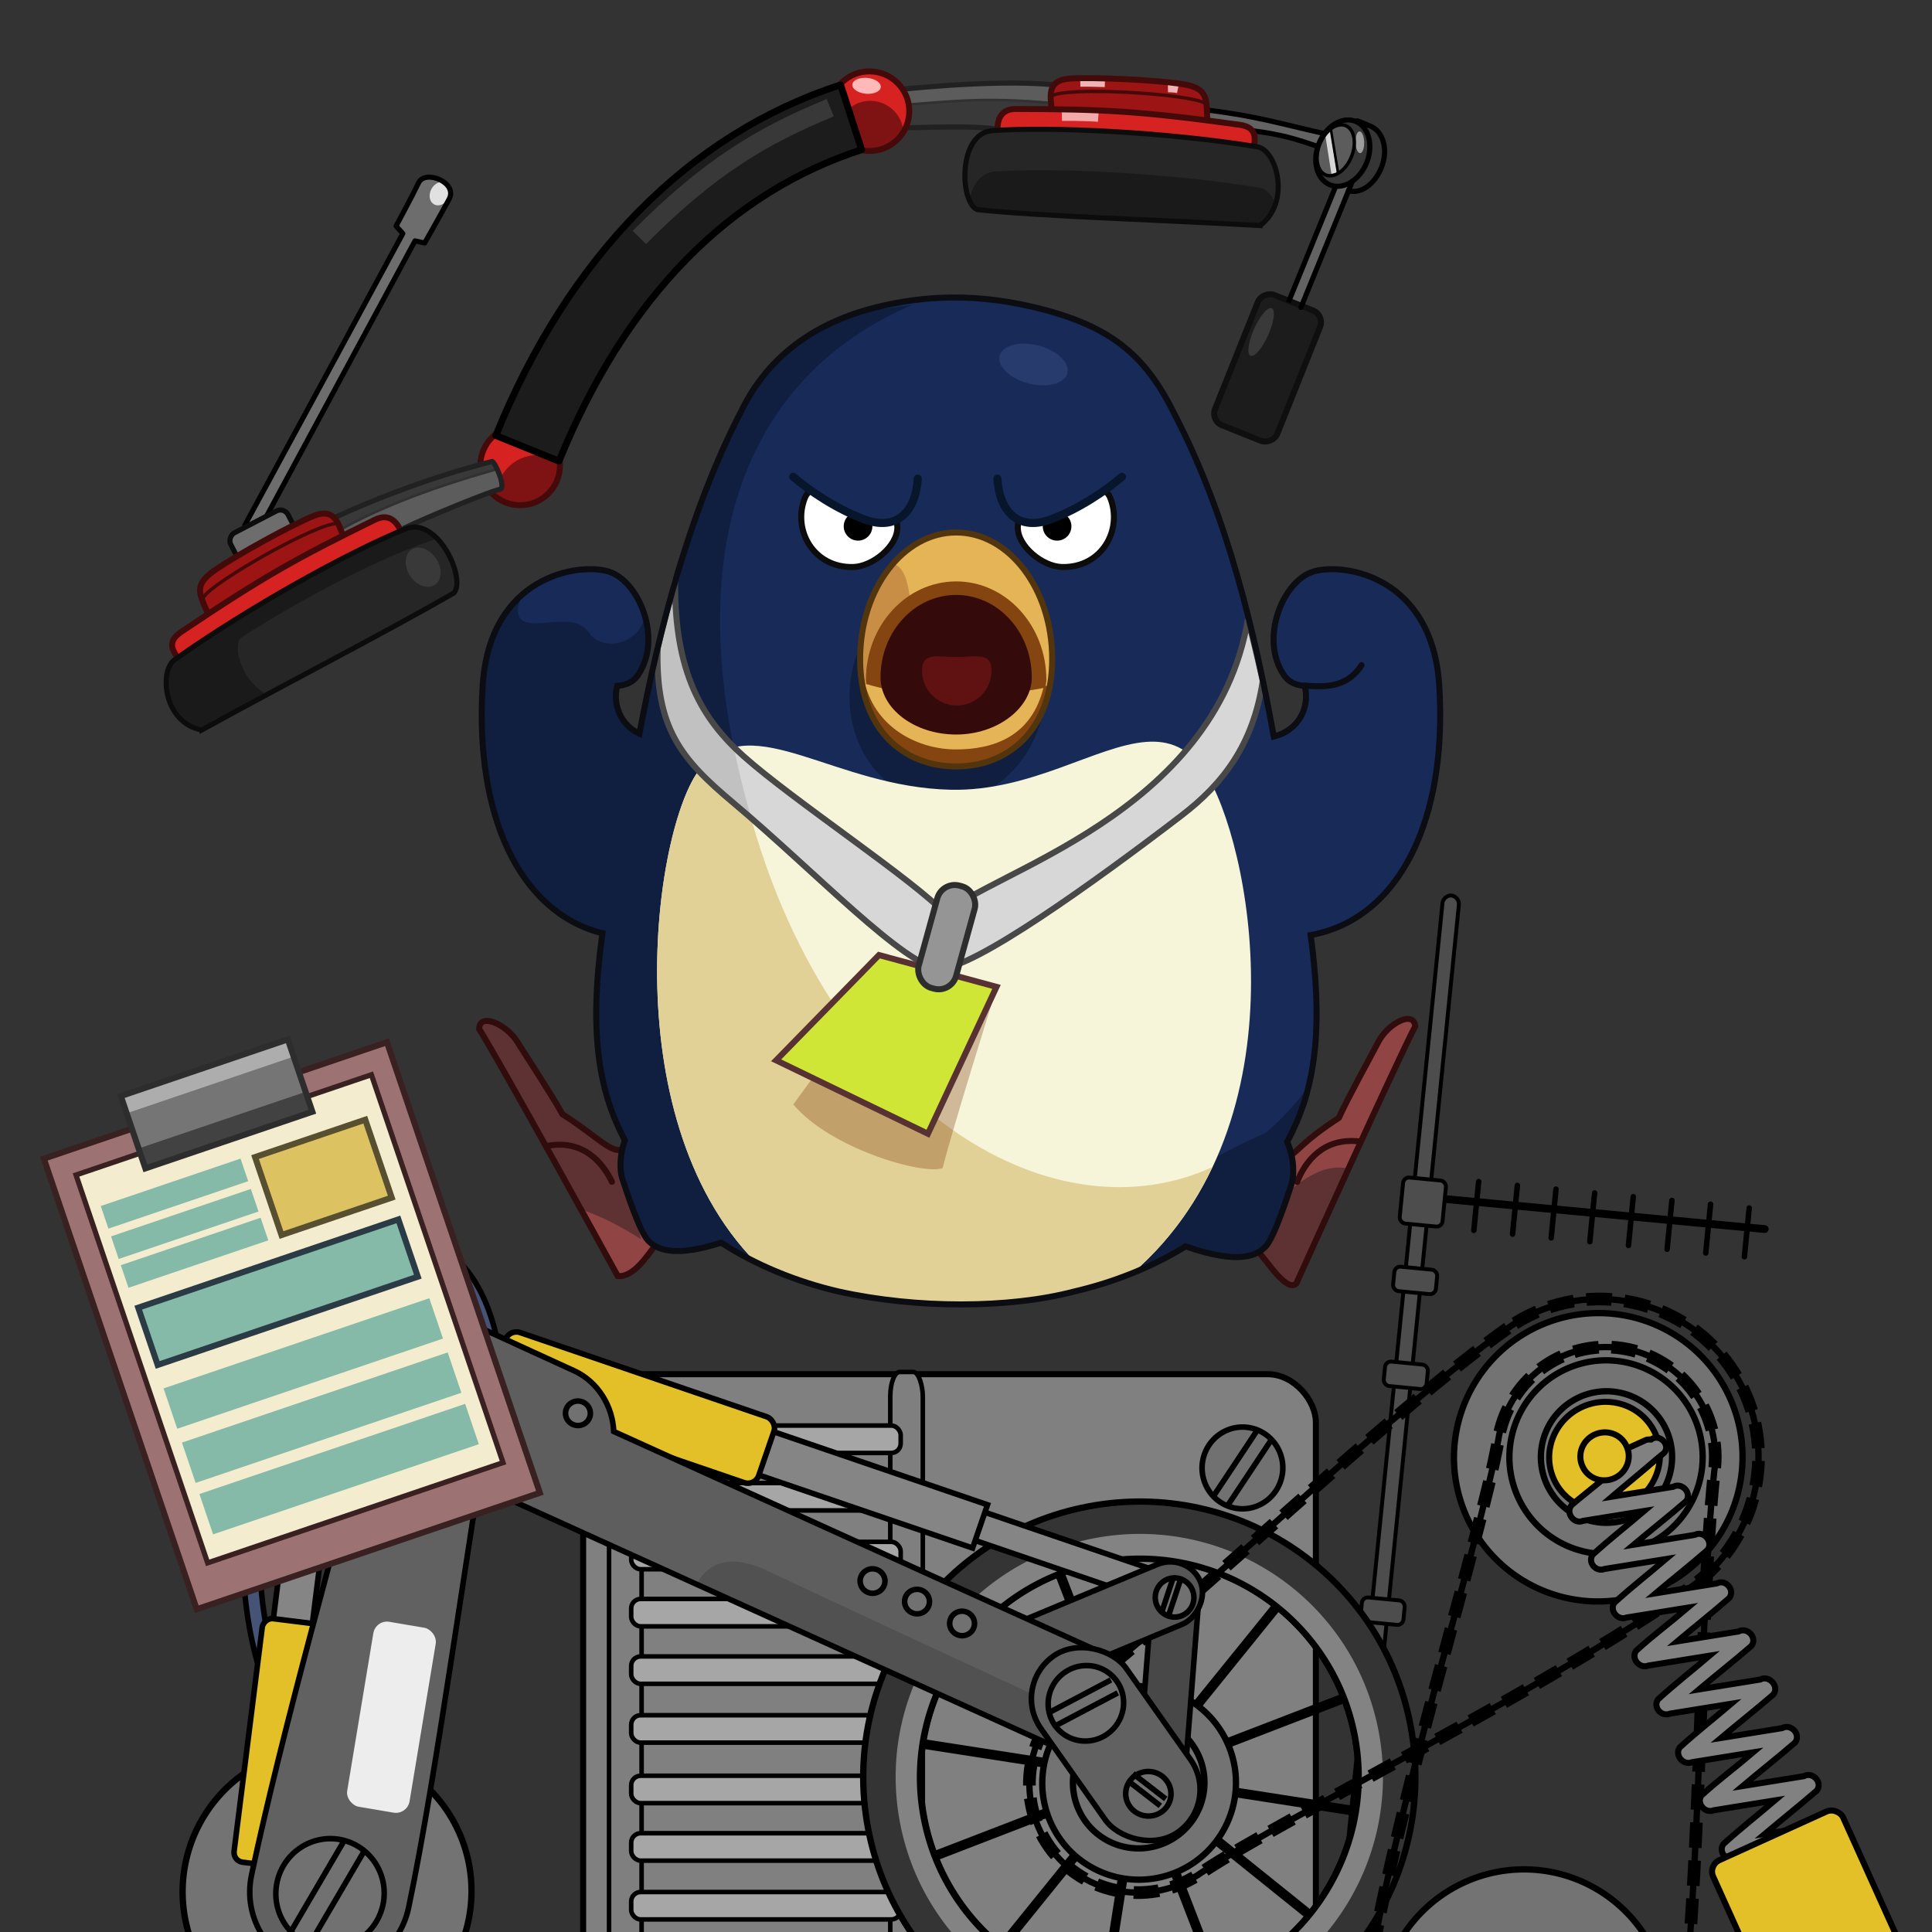 <?xml version="1.0" encoding="UTF-8" standalone="no"?>
<svg xmlns:dc="http://purl.org/dc/elements/1.1/" xmlns:cc="http://creativecommons.org/ns#" xmlns:rdf="http://www.w3.org/1999/02/22-rdf-syntax-ns#" xmlns:svg="http://www.w3.org/2000/svg" xmlns="http://www.w3.org/2000/svg" xmlns:xlink="http://www.w3.org/1999/xlink" height="100%" width="100%" viewBox="0 0 96 96" style="display:inline" version="1.0" id="svg2" >

 <rect x="0" y="0" width="96" height="96" fill="#333333" stroke="none"/>

 <defs id="defs4" />
 <g style="display:inline" id="g4574">
 <path d="M 22.119,89.837 A 7.163,7.184 54.749 1 1 10.384,98.130 7.163,7.184 54.749 1 1 22.119,89.837 Z" id="path3877-4-1" style="fill:#737373;stroke:#000000;stroke-width:0.315;marker:none;" />
 <g id="g3904" style="display:inline" transform="matrix(0.896,0,0,0.890,289.221,39.964)">
 <path id="path4142" d="m -243.324,21.975 18.400,1.741" style="fill:none;stroke:#000000;stroke-width:0.434;stroke-linecap:round;stroke-opacity:1" />
 <path style="font-style:normal;font-variant:normal;font-weight:normal;font-stretch:normal;font-size:medium;line-height:normal;font-family:Sans;-inkscape-font-specification:Sans;text-indent:0;text-align:start;text-decoration:none;text-decoration-line:none;letter-spacing:normal;word-spacing:normal;text-transform:none;direction:ltr;block-progression:tb;writing-mode:lr-tb;baseline-shift:baseline;text-anchor:start;fill:#4d4d4d;fill-rule:nonzero;stroke:#000000;stroke-width:0.217;stroke-linecap:butt;marker:none;" d="m -242.306,5.093 c -0.238,-0.014 -0.468,0.186 -0.489,0.424 l -9.424,94.292 c -0.071,0.261 0.133,0.561 0.401,0.587 0.267,0.026 0.527,-0.228 0.508,-0.498 l 9.424,-94.292 c 0.026,-0.245 -0.175,-0.492 -0.419,-0.514 z" id="path4086" />
 <rect style="fill:#4d4d4d;fill-rule:nonzero;stroke:#000000;stroke-width:0.217;stroke-linecap:butt;marker:none;" id="rect4109" width="2.387" height="1.371" x="-241.842" y="49.491" ry="0.332" transform="matrix(0.995,0.097,-0.097,0.995,0,0)" />
 <rect ry="0.332" y="54.816" x="-241.842" height="1.371" width="2.387" id="rect4111" style="fill:#4d4d4d;fill-rule:nonzero;stroke:#000000;stroke-width:0.217;stroke-linecap:butt;marker:none;" transform="matrix(0.995,0.097,-0.097,0.995,0,0)" />
 <rect ry="0.332" y="68.050" x="-241.842" height="1.371" width="2.387" id="rect4113" style="fill:#4d4d4d;fill-rule:nonzero;stroke:#000000;stroke-width:0.217;stroke-linecap:butt;marker:none;" transform="matrix(0.995,0.097,-0.097,0.995,0,0)" />
 <rect style="fill:#4d4d4d;fill-rule:nonzero;stroke:#000000;stroke-width:0.217;stroke-linecap:butt;marker:none;" id="rect4115" width="2.387" height="1.371" x="-241.842" y="73.376" ry="0.332" transform="matrix(0.995,0.097,-0.097,0.995,0,0)" />
 <rect ry="0.332" y="44.488" x="-241.842" height="2.582" width="2.387" id="rect4140" style="fill:#4d4d4d;fill-rule:nonzero;stroke:#000000;stroke-width:0.217;stroke-linecap:butt;marker:none;" transform="matrix(0.995,0.097,-0.097,0.995,0,0)" />
 <path style="fill:none;stroke:#000000;stroke-width:0.304;stroke-linecap:round;stroke-opacity:1" d="m -240.789,21.065 -0.267,2.725" id="path4144" />
 <path id="path4146" d="m -238.643,21.276 -0.267,2.725" style="fill:none;stroke:#000000;stroke-width:0.304;stroke-linecap:round;stroke-opacity:1" />
 <path style="fill:none;stroke:#000000;stroke-width:0.304;stroke-linecap:round;stroke-opacity:1" d="m -236.501,21.486 -0.267,2.725" id="path4154" />
 <path style="fill:none;stroke:#000000;stroke-width:0.304;stroke-linecap:round;stroke-opacity:1" d="m -234.358,21.697 -0.267,2.725" id="path4158" />
 <path id="path4160" d="m -232.215,21.907 -0.267,2.725" style="fill:none;stroke:#000000;stroke-width:0.304;stroke-linecap:round;stroke-opacity:1" />
 <path style="fill:none;stroke:#000000;stroke-width:0.304;stroke-linecap:round;stroke-opacity:1" d="m -230.072,22.118 -0.267,2.725" id="path4164-3" />
 <path id="path4166-7" d="m -227.929,22.328 -0.267,2.725" style="fill:none;stroke:#000000;stroke-width:0.304;stroke-linecap:round;stroke-opacity:1" />
 <path id="path4168-5" d="m -225.786,22.539 -0.267,2.725" style="fill:none;stroke:#000000;stroke-width:0.304;stroke-linecap:round;stroke-opacity:1" />
 </g>
 <rect ry="2.393" rx="2.393" y="68.283" x="28.976" height="36.913" width="36.409" id="rect3321" style="fill:#808080;stroke:#000000;stroke-width:0.300;stroke-linecap:round;stroke-linejoin:round;marker:none;" />
 <g transform="matrix(1.341,0,0,1.341,45.830,10.563)" id="g4642">
 <rect style="fill:#7f7f7f;fill-rule:nonzero;stroke:#000000;stroke-width:0.169;marker:none;" id="rect4364-0-6" width="1.206" height="21.904" x="-11.608" y="42.960" rx="0.350" ry="0.915" />
 <rect ry="0.915" rx="0.350" y="42.960" x="-1.188" height="21.904" width="1.206" id="rect4372-5-1" style="fill:#7f7f7f;fill-rule:nonzero;stroke:#000000;stroke-width:0.169;marker:none;" />
 <rect style="fill:#a6a6a6;fill-rule:nonzero;stroke:#000000;stroke-width:0.169;stroke-linecap:butt;marker:none;" id="rect4366-9-1" width="9.986" height="1.016" x="-10.788" y="44.945" rx="0.350" ry="0.351" />
 <rect ry="0.351" rx="0.350" y="47.075" x="-10.788" height="1.016" width="9.986" id="rect4368-5-7" style="fill:#a6a6a6;fill-rule:nonzero;stroke:#000000;stroke-width:0.169;stroke-linecap:butt;marker:none;" />
 <rect style="fill:#a6a6a6;fill-rule:nonzero;stroke:#000000;stroke-width:0.169;stroke-linecap:butt;marker:none;" id="rect4370-7-0" width="9.986" height="1.016" x="-10.788" y="49.254" rx="0.350" ry="0.351" />
 <rect ry="0.351" rx="0.350" y="51.370" x="-10.788" height="1.016" width="9.986" id="rect4630" style="fill:#a6a6a6;fill-rule:nonzero;stroke:#000000;stroke-width:0.169;stroke-linecap:butt;marker:none;" />
 <rect style="fill:#a6a6a6;fill-rule:nonzero;stroke:#000000;stroke-width:0.169;stroke-linecap:butt;marker:none;" id="rect4632" width="9.986" height="1.016" x="-10.788" y="53.500" rx="0.350" ry="0.351" />
 <rect ry="0.351" rx="0.350" y="55.679" x="-10.788" height="1.016" width="9.986" id="rect4634" style="fill:#a6a6a6;fill-rule:nonzero;stroke:#000000;stroke-width:0.169;stroke-linecap:butt;marker:none;" />
 <rect style="fill:#a6a6a6;fill-rule:nonzero;stroke:#000000;stroke-width:0.169;stroke-linecap:butt;marker:none;" id="rect4636" width="9.986" height="1.016" x="-10.788" y="57.921" rx="0.350" ry="0.351" />
 <rect ry="0.351" rx="0.350" y="60.051" x="-10.788" height="1.016" width="9.986" id="rect4638" style="fill:#a6a6a6;fill-rule:nonzero;stroke:#000000;stroke-width:0.169;stroke-linecap:butt;marker:none;" />
 <rect style="fill:#a6a6a6;fill-rule:nonzero;stroke:#000000;stroke-width:0.169;stroke-linecap:butt;marker:none;" id="rect4640" width="9.986" height="1.016" x="-10.788" y="62.230" rx="0.350" ry="0.351" />
 </g>
 <g transform="matrix(-1.187,0.223,0.222,1.184,76.170,13.517)" id="g3946-2" style="display:inline">
 <path transform="matrix(0.925,0,0,0.925,-2.076,0.095)" d="m 41.525,62.609 a 9.744,9.744 0 0 1 -9.744,9.744 9.744,9.744 0 0 1 -9.744,-9.744 9.744,9.744 0 0 1 9.744,-9.744 9.744,9.744 0 0 1 9.744,9.744 z" id="path3948-5" style="fill:none;stroke:#000000;stroke-width:0.282;marker:none;" />
 <path style="fill:#000000;stroke-width:0.5;marker:none;" d="m 28.829,48.981 -1.529,8.266 -2.809,-7.921 -0.377,0.132 2.813,7.927 -6.402,-5.459 -0.259,0.305 6.397,5.458 -8.271,-1.530 -0.073,0.396 8.266,1.529 -7.921,2.809 0.132,0.377 7.938,-2.816 -5.470,6.405 0.305,0.259 5.457,-6.392 -1.529,8.266 0.396,0.073 1.530,-8.271 2.808,7.926 0.377,-0.132 -2.807,-7.931 6.396,5.463 0.259,-0.305 -6.397,-5.458 8.271,1.530 0.073,-0.396 -8.271,-1.530 7.926,-2.808 -0.132,-0.377 -7.920,2.804 5.452,-6.392 -0.305,-0.259 -5.458,6.397 1.530,-8.271 -0.396,-0.073 z" id="path3950-3" />
 <path style="fill:#343434;stroke-width:0.5;marker:none;" d="m 27.327,46.656 c -6.278,0 -11.358,5.080 -11.358,11.358 0,6.278 5.080,11.380 11.358,11.380 6.278,0 11.358,-5.102 11.358,-11.380 0,-6.278 -5.080,-11.358 -11.358,-11.358 z m 0,2.356 c 4.979,0 9.024,4.023 9.024,9.002 0,4.979 -4.045,9.024 -9.024,9.024 -4.979,0 -9.024,-4.045 -9.024,-9.024 0,-4.979 4.045,-9.002 9.024,-9.002 z" id="path3952-3" />
 <path id="path3954-2" d="m 27.327,47.989 c -5.541,0 -10.024,4.483 -10.024,10.024 0,5.541 4.483,10.047 10.024,10.047 5.541,0 10.024,-4.506 10.024,-10.047 0,-5.541 -4.483,-10.024 -10.024,-10.024 z m 0,1.022 c 4.979,0 9.024,4.023 9.024,9.002 0,4.979 -4.045,9.024 -9.024,9.024 -4.979,0 -9.024,-4.045 -9.024,-9.024 0,-4.979 4.045,-9.002 9.024,-9.002 z" style="fill:#838383;stroke-width:0.5;marker:none;" />
 <path id="path3956-6" d="m 27.327,46.656 c -6.278,0 -11.358,5.080 -11.358,11.358 0,6.278 5.080,11.380 11.358,11.380 6.278,0 11.358,-5.102 11.358,-11.380 0,-6.278 -5.080,-11.358 -11.358,-11.358 z m 0,2.356 c 4.979,0 9.024,4.023 9.024,9.002 0,4.979 -4.045,9.024 -9.024,9.024 -4.979,0 -9.024,-4.045 -9.024,-9.024 0,-4.979 4.045,-9.002 9.024,-9.002 z" style="fill:none;stroke:#000000;stroke-width:0.261;marker:none;" />
 <path style="fill:#363636;stroke:#000000;stroke-width:0.261;marker:none;" d="m 27.327,55.512 c -1.387,0 -2.510,1.123 -2.510,2.511 0,1.387 1.122,2.515 2.510,2.515 1.387,0 2.510,-1.127 2.510,-2.515 0,-1.387 -1.122,-2.511 -2.510,-2.511 z" id="path3958-0" />
 </g>
 <g transform="matrix(1.190,-0.841,0.839,1.187,-24.507,42.651)" id="g3937-1" style="display:inline">
 <path style="fill:#737373;stroke:#000000;stroke-width:0.216;marker:none;" id="path3875-8" d="m 30.561,58.015 a 3.305,3.305 0 0 1 -3.305,3.305 3.305,3.305 0 0 1 -3.305,-3.305 3.305,3.305 0 0 1 3.305,-3.305 3.305,3.305 0 0 1 3.305,3.305 z" />
 <path d="m 30.561,58.015 a 3.305,3.305 0 0 1 -3.305,3.305 3.305,3.305 0 0 1 -3.305,-3.305 3.305,3.305 0 0 1 3.305,-3.305 3.305,3.305 0 0 1 3.305,3.305 z" id="path3877-4" style="fill:#737373;stroke:#000000;stroke-width:0.145;marker:none;" transform="matrix(1.490,0,0,1.490,5.839,-28.460)" />
 <path d="m 30.561,58.015 a 3.305,3.305 0 0 1 -3.305,3.305 3.305,3.305 0 0 1 -3.305,-3.305 3.305,3.305 0 0 1 3.305,-3.305 3.305,3.305 0 0 1 3.305,3.305 z" id="path3879-4" style="fill:#737373;stroke:#000000;stroke-width:0.319;marker:none;" transform="matrix(0.679,0,0,0.679,8.742,18.608)" />
 <path style="fill:none;stroke:#000000;stroke-width:0.216;marker:none;" d="m 46.468,52.593 c -4.898,0 -14.216,1.459 -19.218,1.687 -2.066,0 -3.75,1.683 -3.75,3.75 0,2.066 1.683,3.718 3.75,3.718 3.506,0.111 13.256,1.687 19.218,1.687 2.996,0 5.437,-2.409 5.437,-5.406 0,-2.996 -2.440,-5.437 -5.437,-5.437 z" id="path3881-3" />
 <path id="path3905-5" d="m 46.468,52.593 c -4.898,0 -14.216,1.459 -19.218,1.687 -2.066,0 -3.75,1.683 -3.75,3.75 0,2.066 1.683,3.718 3.75,3.718 3.506,0.111 13.256,1.687 19.218,1.687 2.996,0 5.437,-2.409 5.437,-5.406 0,-2.996 -2.440,-5.437 -5.437,-5.437 z" style="fill:none;stroke:#000000;stroke-width:0.433;stroke-dasharray:0.866, 0.433;marker:none;" />
 </g>
 <g transform="matrix(-0.923,0.383,0.383,0.923,97.724,-10.254)" id="g4513">
 <path style="font-style:normal;font-variant:normal;font-weight:normal;font-stretch:normal;font-size:medium;line-height:normal;font-family:Sans;-inkscape-font-specification:Sans;text-indent:0;text-align:start;text-decoration:none;text-decoration-line:none;letter-spacing:normal;word-spacing:normal;text-transform:none;direction:ltr;block-progression:tb;writing-mode:lr-tb;baseline-shift:baseline;text-anchor:start;fill:#455376;stroke:#010101;stroke-width:0.277;marker:none;" d="m 101.425,36.219 c -0.946,-0.057 -1.868,0.126 -2.654,0.608 -1.570,0.964 -2.435,3.099 -1.769,6.420 l 0.808,-0.167 c -0.627,-3.126 0.157,-4.782 1.388,-5.537 1.230,-0.755 3.057,-0.614 4.606,0.258 1.545,0.871 3.837,3.095 5.765,6.024 1.928,2.929 3.518,6.553 3.798,10.254 0.289,3.827 0.855,5.993 1.586,7.318 0.731,1.324 1.678,1.777 2.410,2.069 l 0.305,-0.775 c -0.705,-0.281 -1.349,-0.541 -1.982,-1.688 -0.633,-1.147 -1.209,-3.215 -1.494,-6.983 -0.294,-3.893 -1.933,-7.632 -3.920,-10.650 -1.986,-3.017 -4.297,-5.307 -6.055,-6.298 -0.877,-0.494 -1.844,-0.794 -2.791,-0.852 z" id="path4277-3" />
 <rect ry="0" rx="0" y="8.100" x="-98.179" height="12.396" width="1.484" id="rect4230-9" style="fill:#858585;fill-rule:nonzero;stroke:#000000;stroke-width:0.277;stroke-linecap:butt;marker:none;" transform="matrix(-0.663,-0.748,0.750,-0.661,0,0)" />
 <rect style="fill:#858585;fill-rule:nonzero;stroke:#000000;stroke-width:0.277;stroke-linecap:butt;marker:none;" id="rect4232-5" width="2.276" height="12.396" x="-98.575" y="18.313" rx="0" ry="0" transform="matrix(-0.663,-0.748,0.750,-0.661,0,0)" />
 <rect ry="0.573" rx="0.563" y="29.545" x="-99.169" height="14.109" width="3.464" id="rect4234-8" style="fill:#e3c028;fill-rule:nonzero;stroke:#000000;stroke-width:0.277;stroke-linecap:butt;marker:none;" transform="matrix(-0.663,-0.748,0.750,-0.661,0,0)" />
 <rect ry="0.997" rx="1.165" y="91.099" x="-33.396" height="12.788" width="2.331" id="rect4222-9" style="fill:#484848;fill-rule:nonzero;stroke:#000000;stroke-width:0.277;stroke-linecap:butt;marker:none;" transform="matrix(-0.890,0.454,0.454,0.890,0,0)" />
 <rect style="fill:#575757;fill-rule:nonzero;stroke:#000000;stroke-width:0.277;stroke-linecap:butt;marker:none;" id="rect4131-6-9" width="3.228" height="10.975" x="-69.051" y="-80.717" rx="1.614" ry="1.652" transform="matrix(0.006,-0.999,-0.999,-0.002,0,0)" />
 <rect ry="0" rx="0" y="86.640" x="70.634" height="10.732" width="1.275" id="rect4143-3" style="fill:#858585;fill-rule:nonzero;stroke:#000000;stroke-width:0.277;stroke-linecap:butt;marker:none;" transform="matrix(0.869,-0.494,0.495,0.868,0,0)" />
 <rect style="fill:#858585;fill-rule:nonzero;stroke:#000000;stroke-width:0.277;stroke-linecap:butt;marker:none;" id="rect4145-4" width="1.955" height="10.732" x="70.307" y="94.357" rx="0" ry="0" transform="matrix(0.869,-0.494,0.495,0.868,0,0)" />
 <rect ry="0.496" rx="0.483" y="100.513" x="69.784" height="12.215" width="2.975" id="rect4147-2" style="fill:#e3c028;fill-rule:nonzero;stroke:#000000;stroke-width:0.277;stroke-linecap:butt;marker:none;" transform="matrix(0.869,-0.494,0.495,0.868,0,0)" />
 <path id="path4123-7" d="m 99.354,42.141 c -1.313,0.896 -1.643,2.692 -0.736,4.014 3.302,5.164 9.401,15.665 13.235,21.253 1.255,1.830 3.749,2.308 5.568,1.066 1.819,-1.241 2.276,-3.732 1.020,-5.563 -4.009,-5.844 -10.503,-14.073 -15.069,-20.001 -0.907,-1.322 -2.704,-1.666 -4.018,-0.769 z" style="fill:#616161;fill-rule:nonzero;stroke:#000000;stroke-width:0.277;stroke-linecap:butt;marker:none;" />
 <path id="path4285-4" d="m 105.207,36.437 c -1.174,-0.291 -2.475,0.065 -3.330,0.986 l -7.863,8.469 c -0.887,0.956 -1.099,2.364 -0.664,3.545 L 74.983,69.083 c -1.001,1.071 -0.963,2.722 0.095,3.707 1.058,0.984 2.728,0.915 3.729,-0.155 L 107.569,41.871 c 1.001,-1.071 0.985,-2.285 -0.095,-3.707 -0.211,-0.325 -0.557,-0.647 -0.801,-0.917 -0.429,-0.402 -0.930,-0.677 -1.464,-0.809 z" style="fill:#5e5e5e;fill-rule:nonzero;stroke-width:0.5;marker:none;" />
 <path style="fill:#515151;stroke:none" d="m 91.037,57.519 c -0.594,0.038 -1.296,0.367 -2.105,1.262 -1.927,2.136 -9.010,9.840 -13.240,14.438 1.016,0.507 2.286,0.304 3.111,-0.578 L 92.456,58.037 c -0.345,-0.293 -0.824,-0.555 -1.418,-0.517 z" id="path4283-5" />
 <path style="fill:none;stroke:#000000;stroke-width:0.277;stroke-linecap:butt;marker:none;" d="m 105.207,36.437 c -1.174,-0.291 -2.475,0.065 -3.330,0.986 l -7.863,8.469 c -0.887,0.956 -1.099,2.364 -0.664,3.545 L 74.983,69.083 c -1.001,1.071 -0.963,2.722 0.095,3.707 1.058,0.984 2.728,0.915 3.729,-0.155 L 107.569,41.871 c 1.001,-1.071 0.985,-2.285 -0.095,-3.707 -0.211,-0.325 -0.557,-0.647 -0.801,-0.917 -0.429,-0.402 -0.930,-0.677 -1.464,-0.809 z" id="path4226-1" />
 <rect ry="2.592" rx="2.598" y="49.717" x="-93.178" height="10.729" width="5.197" id="rect4199-4" style="fill:#616161;fill-rule:nonzero;stroke:#000000;stroke-width:0.277;stroke-linecap:butt;marker:none;" transform="matrix(-0.975,-0.217,-0.219,0.975,0,0)" />
 <path style="fill:#717171;fill-rule:nonzero;stroke:#000000;stroke-width:1.018;stroke-linecap:butt;marker:none;" id="path4247-9" d="m -213.982,67.194 a 4.115,4.115 0 0 1 -4.115,4.115 4.115,4.115 0 0 1 -4.115,-4.115 4.115,4.115 0 0 1 4.115,-4.115 4.115,4.115 0 0 1 4.115,4.115 z" transform="matrix(0.155,0.220,0.224,-0.157,94.455,134.795)" />
 <path style="fill:none;stroke:#000000;stroke-width:0.277;stroke-linecap:butt;stroke-opacity:1" d="m 75.002,76.832 1.022,-1.789" id="path4251-9" />
 <path id="path4255-1" d="m 75.381,77.047 1.022,-1.789" style="fill:none;stroke:#000000;stroke-width:0.277;stroke-linecap:butt;stroke-opacity:1" />
 <path transform="matrix(-0.231,0.389,0.396,0.233,-0.143,140.103)" d="m -213.982,67.194 a 4.115,4.115 0 0 1 -4.115,4.115 4.115,4.115 0 0 1 -4.115,-4.115 4.115,4.115 0 0 1 4.115,-4.115 4.115,4.115 0 0 1 4.115,4.115 z" id="path4265-4" style="fill:#717171;fill-rule:nonzero;stroke:#000000;stroke-width:0.606;stroke-linecap:butt;marker:none;" />
 <path id="path4267-1" d="m 75.251,70.323 3.451,0.319" style="fill:none;stroke:#000000;stroke-width:0.277;stroke-linecap:butt;stroke-opacity:1" />
 <path style="fill:none;stroke:#000000;stroke-width:0.277;stroke-linecap:butt;stroke-opacity:1" d="m 75.184,71.048 3.451,0.319" id="path4269-5" />
 <path style="fill:#717171;fill-rule:nonzero;stroke:#000000;stroke-width:1.176;stroke-linecap:butt;marker:none;" id="path4271-8" d="m -213.982,67.194 a 4.115,4.115 0 0 1 -4.115,4.115 4.115,4.115 0 0 1 -4.115,-4.115 4.115,4.115 0 0 1 4.115,-4.115 4.115,4.115 0 0 1 4.115,4.115 z" transform="matrix(-0.225,0.062,0.063,0.228,17.451,65.952)" />
 <path style="fill:none;stroke:#000000;stroke-width:0.277;stroke-linecap:butt;stroke-opacity:1" d="m 70.487,66.866 1.169,1.348" id="path4273-3" />
 <path id="path4275-1" d="m 70.202,67.112 1.169,1.348" style="fill:none;stroke:#000000;stroke-width:0.277;stroke-linecap:butt;stroke-opacity:1" />
 <path style="fill:#717171;fill-rule:nonzero;stroke:#000000;stroke-width:1.849;stroke-linecap:butt;marker:none;" id="path4247-7-7" d="m -213.982,67.194 a 4.115,4.115 0 0 1 -4.115,4.115 4.115,4.115 0 0 1 -4.115,-4.115 4.115,4.115 0 0 1 4.115,-4.115 4.115,4.115 0 0 1 4.115,4.115 z" transform="matrix(0.085,0.121,0.123,-0.086,91.283,97.061)" />
 <path transform="matrix(0.085,0.121,0.123,-0.086,92.935,95.198)" d="m -213.982,67.194 a 4.115,4.115 0 0 1 -4.115,4.115 4.115,4.115 0 0 1 -4.115,-4.115 4.115,4.115 0 0 1 4.115,-4.115 4.115,4.115 0 0 1 4.115,4.115 z" id="path4315-5" style="fill:#717171;fill-rule:nonzero;stroke:#000000;stroke-width:1.849;stroke-linecap:butt;marker:none;" />
 <path style="fill:#717171;fill-rule:nonzero;stroke:#000000;stroke-width:1.849;stroke-linecap:butt;marker:none;" id="path4317-3" d="m -213.982,67.194 a 4.115,4.115 0 0 1 -4.115,4.115 4.115,4.115 0 0 1 -4.115,-4.115 4.115,4.115 0 0 1 4.115,-4.115 4.115,4.115 0 0 1 4.115,4.115 z" transform="matrix(0.085,0.121,0.123,-0.086,94.588,93.407)" />
 <path style="fill:#717171;fill-rule:nonzero;stroke:#000000;stroke-width:0.420;stroke-linecap:butt;marker:none;" id="path4319-0" d="m -213.982,67.194 a 4.115,4.115 0 0 1 -4.115,4.115 4.115,4.115 0 0 1 -4.115,-4.115 4.115,4.115 0 0 1 4.115,-4.115 4.115,4.115 0 0 1 4.115,4.115 z" transform="matrix(-0.581,0.301,0.307,0.587,-32.159,91.451)" />
 <path style="fill:none;stroke:#000000;stroke-width:0.277;stroke-linecap:butt;stroke-opacity:1" d="m 113.526,63.089 4.241,3.209" id="path4321-0" />
 <path id="path4323-2" d="m 112.847,63.981 4.241,3.209" style="fill:none;stroke:#000000;stroke-width:0.277;stroke-linecap:butt;stroke-opacity:1" />
 <path transform="matrix(-0.445,-0.197,-0.200,0.451,17.028,-29.047)" d="m -213.982,67.194 a 4.115,4.115 0 0 1 -4.115,4.115 4.115,4.115 0 0 1 -4.115,-4.115 4.115,4.115 0 0 1 4.115,-4.115 4.115,4.115 0 0 1 4.115,4.115 z" id="path4325-7" style="fill:#717171;fill-rule:nonzero;stroke:#000000;stroke-width:0.564;stroke-linecap:butt;marker:none;" />
 <path id="path4327-8" d="m 101.136,42.362 0.094,3.994" style="fill:none;stroke:#000000;stroke-width:0.277;stroke-linecap:butt;stroke-opacity:1" />
 <path style="fill:none;stroke:#000000;stroke-width:0.277;stroke-linecap:butt;stroke-opacity:1" d="m 100.292,42.382 0.094,3.994" id="path4329-1" />
 <path style="fill:#717171;fill-rule:nonzero;stroke:#000000;stroke-width:0.980;stroke-linecap:butt;marker:none;" id="path4331-8" d="m -213.982,67.194 a 4.115,4.115 0 0 1 -4.115,4.115 4.115,4.115 0 0 1 -4.115,-4.115 4.115,4.115 0 0 1 4.115,-4.115 4.115,4.115 0 0 1 4.115,4.115 z" transform="matrix(-0.149,-0.237,-0.241,0.151,89.108,-20.739)" />
 <path style="fill:none;stroke:#000000;stroke-width:0.277;stroke-linecap:butt;stroke-opacity:1" d="m 106.258,40.417 -1.154,1.804" id="path4333-3" />
 <path id="path4335-5" d="m 105.877,40.174 -1.154,1.804" style="fill:none;stroke:#000000;stroke-width:0.277;stroke-linecap:butt;stroke-opacity:1" />
 <rect style="fill:#ededed;stroke-width:1.300;marker:none;" id="rect4337-0" width="9.326" height="3.147" x="102.795" y="-63.227" rx="0.691" ry="0.692" transform="matrix(0.529,0.848,-0.846,0.532,0,0)" />
 <path style="fill:#717171;fill-rule:nonzero;stroke:#000000;stroke-width:1.849;stroke-linecap:butt;marker:none;" id="path4317-6-3" d="m -213.982,67.194 a 4.115,4.115 0 0 1 -4.115,4.115 4.115,4.115 0 0 1 -4.115,-4.115 4.115,4.115 0 0 1 4.115,-4.115 4.115,4.115 0 0 1 4.115,4.115 z" transform="matrix(0.085,0.121,0.123,-0.086,104.921,80.088)" />
 <path style="fill:#717171;fill-rule:nonzero;stroke:#000000;stroke-width:1.849;stroke-linecap:butt;marker:none;" id="path4317-66-0" d="m -213.982,67.194 a 4.115,4.115 0 0 1 -4.115,4.115 4.115,4.115 0 0 1 -4.115,-4.115 4.115,4.115 0 0 1 4.115,-4.115 4.115,4.115 0 0 1 4.115,4.115 z" transform="matrix(0.085,0.121,0.123,-0.086,114.673,70.158)" />
 </g>
 <use height="96" width="96" transform="matrix(-0.691,0.722,-0.722,-0.691,182.879,92.757)" id="use4553" xlink:href="#g3937-1" y="0" x="0" />
 <path d="m 77.212,73.508 a 2.695,2.764 63.795 1 1 5.035,-2.284 2.695,2.764 63.795 1 1 -5.035,2.284 z" id="path4334" style="fill:#e3c028;fill-rule:nonzero;stroke:#000000;stroke-width:0.301;stroke-linecap:butt;marker:none;" />
 <path id="path4305" d="m 91.175,91.535 c 0.490,-0.219 0.207,-1.011 -0.312,-0.899 l -3.168,0.488 c 0.858,-0.721 1.729,-1.415 2.575,-2.147 0.320,-0.395 -0.194,-0.966 -0.639,-0.720 l -3.041,0.491 c 0.858,-0.721 1.755,-1.427 2.601,-2.159 0.319,-0.395 -0.194,-0.966 -0.639,-0.720 l -3.041,0.491 c 0.858,-0.721 1.755,-1.427 2.601,-2.159 0.320,-0.395 -0.205,-0.991 -0.650,-0.745 l -3.041,0.491 c 0.858,-0.721 1.755,-1.427 2.601,-2.159 0.320,-0.395 -0.194,-0.966 -0.639,-0.720 l -3.041,0.491 c 0.853,-0.720 1.738,-1.414 2.575,-2.147 0.320,-0.392 -0.167,-0.968 -0.613,-0.732 l -3.041,0.491 c 0.853,-0.720 1.738,-1.414 2.575,-2.147 0.320,-0.392 -0.178,-0.994 -0.624,-0.757 l -3.041,0.491 c 0.858,-0.721 1.755,-1.427 2.601,-2.159 0.320,-0.395 -0.194,-0.966 -0.639,-0.720 l -3.041,0.491 c 0.728,-0.621 1.482,-1.230 2.204,-1.857 0.134,-0.116 0.279,-0.220 0.411,-0.339 0.297,-0.420 -0.278,-0.955 -0.668,-0.645 -0.105,-0.003 -0.202,-0.012 -0.294,0.041 l -2.161,0.980 c -0.268,0.121 -0.406,0.489 -0.291,0.744 0.057,0.127 0.170,0.212 0.305,0.259 -0.501,0.416 -1.016,0.813 -1.512,1.237 -0.315,0.380 0.121,0.970 0.572,0.781 l 3.041,-0.491 c -0.852,0.727 -1.739,1.419 -2.564,2.173 -0.263,0.388 0.171,0.884 0.601,0.706 l 3.041,-0.491 c -0.852,0.727 -1.739,1.419 -2.564,2.173 -0.263,0.388 0.183,0.910 0.613,0.732 l 3.041,-0.491 c -0.852,0.727 -1.751,1.394 -2.575,2.147 -0.263,0.388 0.183,0.910 0.613,0.732 l 3.041,-0.491 c -0.852,0.727 -1.739,1.419 -2.564,2.173 -0.263,0.388 0.171,0.884 0.601,0.706 l 3.041,-0.491 c -0.852,0.727 -1.739,1.419 -2.564,2.173 -0.263,0.388 0.183,0.910 0.613,0.732 l 3.041,-0.491 c -0.852,0.727 -1.751,1.394 -2.575,2.147 -0.263,0.388 0.183,0.910 0.613,0.732 l 3.041,-0.491 c -0.852,0.727 -1.739,1.419 -2.564,2.173 -0.263,0.388 0.171,0.884 0.601,0.706 1.636,-0.271 3.311,-0.505 4.940,-0.802 z" style="font-style:normal;font-variant:normal;font-weight:normal;font-stretch:normal;font-size:medium;line-height:normal;font-family:Sans;-inkscape-font-specification:Sans;text-indent:0;text-align:start;text-decoration:none;text-decoration-line:none;letter-spacing:normal;word-spacing:normal;text-transform:none;direction:ltr;block-progression:tb;writing-mode:lr-tb;baseline-shift:baseline;text-anchor:start;fill:#818181;fill-rule:nonzero;stroke:#000000;stroke-width:0.301;stroke-linecap:butt;marker:none;" />
 <rect transform="matrix(-0.910,0.413,-0.411,-0.911,0,0)" ry="0.610" rx="0.626" y="-129.622" x="-46.374" height="10.077" width="7.099" id="rect4332" style="fill:#e3c028;fill-rule:nonzero;stroke:#000000;stroke-width:0.301;stroke-linecap:butt;marker:none;" />
 <path style="fill:#e3c028;fill-rule:nonzero;stroke:#000000;stroke-width:0.301;stroke-linecap:butt;marker:none;" id="path4336" d="m 78.635,72.862 a 1.171,1.202 63.795 1 1 2.189,-0.993 1.171,1.202 63.795 1 1 -2.189,0.993 z" />
 <path d="m 63.722,73.232 a 2.006,2.031 4.520 1 1 -3.970,-0.582 2.006,2.031 4.520 1 1 3.970,0.582 z" id="path4325-7-8" style="fill:#717171;fill-rule:nonzero;stroke:#000000;stroke-width:0.277;stroke-linecap:butt;marker:none;" />
 <path id="path4327-8-5" d="m 62.482,71.054 -2.210,3.328" style="fill:none;stroke:#000000;stroke-width:0.277;stroke-linecap:butt;stroke-opacity:1" />
 <path style="fill:none;stroke:#000000;stroke-width:0.277;stroke-linecap:butt;stroke-opacity:1" d="M 63.186,71.522 60.975,74.850" id="path4329-1-6" />
 </g>
 <g style="display:inline" id="g4558" transform="matrix(0.622,1.131,-1.151,0.632,81.475,-30.373)" >
 <path id="path6643" d="m 44.400,66.405 c 0.171,0.402 0.694,1.405 0.350,1.896 -0.730,0 -9.318,0 -10.907,0.089 -0.558,-0.312 0.343,-0.982 1.116,-1.027 0.772,-0.044 2.447,-0.178 3.306,-0.178 1.212,-0.666 2.156,-0.879 2.279,-1.276" style="fill:#914444;fill-rule:nonzero;stroke-width:3;marker:none;" />
 <path id="path3584" d="m 40.547,65.907 c -0.123,0.397 -1.068,0.610 -2.281,1.277 -0.858,0 -2.533,0.135 -3.306,0.180 -0.772,0.044 -1.673,0.712 -1.115,1.025 1.056,-0.059 5.100,-0.078 7.978,-0.084 0.606,-0.555 1.356,-1.040 2.117,-1.444 l -3.391,-0.953 z" style="fill:#5e3232;stroke:none" />
 <path id="path2914" d="m 44.437,66.553 c 0.171,0.402 0.657,1.257 0.313,1.748 -0.730,0 -9.318,0 -10.907,0.089 -0.558,-0.312 0.343,-0.982 1.116,-1.027 0.772,-0.044 2.447,-0.178 3.306,-0.178 1.212,-0.666 2.156,-0.879 2.279,-1.276" style="fill:none;stroke:#310c0c;stroke-width:0.230;stroke-linecap:round;marker:none;" />
 <path id="path2916" d="m 39.046,68.288 c 0.429,-1.340 1.602,-1.557 2.418,-1.513" style="fill:none;stroke:#310c0c;stroke-width:0.230;stroke-linecap:round;marker:none;" />
 </g>
 <g style="display:inline" id="g4552" transform="matrix(0.532,-1.176,1.196,0.541,-44.243,86.443)">
 <path id="path6645" d="m 50.919,67.050 c -0.171,0.402 -0.695,1.071 -0.222,1.249 0.730,0 9.318,2e-6 10.907,0.089 0.558,-0.312 -0.343,-0.982 -1.116,-1.027 -0.772,-0.044 -2.447,-0.178 -3.306,-0.178 -1.502,-0.938 -1.711,-0.814 -2.269,-1.188" style="fill:#914444;fill-rule:nonzero;stroke-width:3;marker:none;" />
 <path id="path4751" d="m 53.356,66.405 -2.178,0.147 c -0.255,0.461 -0.834,1.532 -0.460,1.746 0.370,1e-6 2.528,7.95e-4 4.841,0.010 -0.208,-0.868 -0.964,-1.394 -2.201,-1.905 z" style="fill:#5e3232;stroke:none" />
 <path id="path2918" d="m 51.174,66.562 c -0.171,0.402 -0.950,1.559 -0.478,1.737 0.730,0 9.318,2e-6 10.907,0.089 0.558,-0.312 -0.343,-0.982 -1.116,-1.027 -0.772,-0.044 -2.447,-0.178 -3.306,-0.178 -1.502,-0.938 -1.711,-0.814 -2.269,-1.188" style="fill:none;stroke:#310c0c;stroke-width:0.230;stroke-linecap:butt;marker:none;" />
 <path id="path2920" d="m 56.685,68.276 c -0.429,-1.340 -1.599,-1.577 -2.415,-1.532" style="fill:none;stroke:#310c0c;stroke-width:0.230;stroke-linecap:round;marker:none;" />
 </g>
 <path style="fill:#172a58;stroke-opacity:1" d="M 47.314 14.783 C 45.925 14.793 44.679 14.987 43.550 15.265 C 41.293 15.822 38.444 17.137 36.857 20.378 C 34.065 25.747 32.481 32.317 31.546 37.675 C 30.612 43.034 28.730 49.373 30.117 54.343 C 31.503 59.313 36.048 62.869 41.689 64.179 C 45.544 65.032 50.128 65.025 53.359 64.179 C 59.000 62.869 63.545 59.313 64.931 54.343 C 65.599 51.949 65.502 49.234 65.125 46.466 C 69.554 45.658 71.929 40.699 71.517 34.083 C 71.177 28.616 66.767 27.945 65.263 28.398 C 63.760 28.851 62.573 31.701 63.777 33.515 C 64.078 33.969 64.481 34.051 64.832 34.080 C 65.097 35.144 64.539 36.289 63.294 36.599 C 62.362 31.478 60.998 25.652 58.386 20.630 C 56.994 17.780 55.356 16.323 51.943 15.406 C 50.236 14.947 48.703 14.773 47.314 14.783 z " id="path4362" />
 <ellipse style="fill:#101e40;fill-rule:nonzero;stroke-width:1;stroke-linecap:butt;marker:none;" id="path4514" cx="52.538" cy="25.343" rx="4.852" ry="5.518" transform="matrix(0.983,0.180,-0.180,0.983,0,0)" />
 <path style="fill:#101e40;stroke-opacity:1" d="M 45.349 15.146 C 44.830 15.207 44.314 15.276 43.865 15.343 C 40.839 15.674 38.221 17.696 36.857 20.378 C 34.271 25.350 32.730 31.340 31.773 36.457 C 30.831 36.016 30.435 35.014 30.667 34.080 C 31.018 34.051 31.421 33.969 31.722 33.515 C 32.926 31.701 31.739 28.851 30.236 28.398 C 28.732 27.945 24.322 28.616 23.982 34.083 C 23.584 40.479 25.788 45.332 29.937 46.378 C 29.549 49.176 29.442 51.923 30.117 54.343 C 30.344 55.157 30.663 55.928 31.050 56.662 C 30.771 57.418 30.800 58.193 30.919 58.552 C 31.091 59.068 31.779 61.215 32.208 61.644 C 32.575 62.010 33.332 62.552 35.833 61.748 C 37.551 62.853 39.539 63.680 41.689 64.179 C 45.544 65.032 50.128 65.025 53.359 64.179 C 55.386 63.708 57.267 62.943 58.916 61.931 C 61.697 62.902 62.502 62.326 62.884 61.943 C 63.314 61.513 64.000 59.366 64.171 58.851 C 64.303 58.457 64.332 57.564 63.957 56.742 C 64.363 55.984 64.696 55.186 64.931 54.343 C 64.962 54.232 64.984 54.118 65.011 54.005 C 64.363 54.886 63.652 55.643 62.896 56.287 C 62.131 56.625 60.286 57.469 58.720 58.548 C 51.176 60.726 41.616 54.645 37.589 41.560 C 32.950 26.482 37.835 18.309 45.349 15.146 z " id="path4440" />
 <path style="fill:#172a58;fill-rule:nonzero;stroke-width:1;stroke-linecap:butt;filter-blend-mode:normal;filter-gaussianBlur-deviation:0;" d="M 29.550 28.289 C 28.580 28.236 27.187 28.524 26.033 29.486 C 25.603 30.131 25.631 30.755 26.109 30.902 C 27.029 31.185 28.587 30.407 29.294 31.468 C 29.850 32.301 31.617 32.169 32.048 30.675 C 31.745 29.581 31.043 28.641 30.236 28.398 C 30.048 28.341 29.815 28.303 29.550 28.289 z " id="path4928" />
 <path style="fill:#f6f5d9;fill-rule:nonzero;stroke-width:2;stroke-linecap:butt;marker:none;" d="m 56.960,36.864 c -2.480,0.181 -5.734,2.467 -9.716,2.378 -5.792,-0.128 -9.782,-3.992 -12.357,-1.160 -2.316,2.548 -4.524,17.285 2.650,24.623 1.286,0.632 2.680,1.130 4.152,1.472 3.855,0.853 8.439,0.845 11.669,0 1.014,-0.235 1.992,-0.545 2.923,-0.921 8.682,-7.516 5.800,-21.583 3.578,-24.916 -0.804,-1.206 -1.772,-1.559 -2.900,-1.476 z" id="path4379" />
 <path id="path4442" d="m 36.463,37.136 c -0.575,0.131 -1.100,0.423 -1.576,0.947 -2.316,2.548 -4.524,17.285 2.650,24.623 1.286,0.632 2.680,1.130 4.152,1.472 3.855,0.853 8.439,0.845 11.669,0 1.014,-0.235 1.992,-0.545 2.923,-0.921 1.769,-1.531 3.050,-3.336 3.962,-5.265 -7.730,3.541 -18.354,-2.449 -22.656,-16.431 -0.476,-1.549 -0.843,-3.018 -1.126,-4.423 z" style="fill:#e2d196;fill-rule:nonzero;stroke-width:2;stroke-linecap:butt;marker:none;" />
 <path id="path4405" d="m 33.549,28.886 c -0.323,1.111 -0.608,2.217 -0.871,3.314 -0.111,3.983 1.167,5.518 3.751,7.685 3.990,3.347 8.625,8.240 10.298,8.240 1.673,0 7.595,-4.248 11.972,-7.595 2.062,-1.577 3.569,-3.514 4.046,-6.695 -0.219,-1.008 -0.466,-2.032 -0.736,-3.068 -1.646,9.764 -12.945,12.574 -15.025,14.654 -1.544,-1.673 -7.595,-5.663 -10.041,-7.851 -2.046,-1.830 -3.440,-4.143 -3.396,-8.683 z" style="fill:#d7d7d7;stroke-width:1px;stroke-linecap:butt;stroke-opacity:1" />
 <path id="path4452" d="m 33.549,28.886 c -0.323,1.111 -0.608,2.217 -0.871,3.314 -0.111,3.983 1.167,5.518 3.751,7.685 0.296,0.249 0.607,0.539 0.910,0.802 -0.359,-1.246 -0.654,-2.445 -0.884,-3.595 -1.770,-1.762 -2.946,-4.046 -2.906,-8.207 z" style="fill:#c1c1c1;stroke-width:1px;stroke-linecap:butt;stroke-opacity:1" />
 <path style="fill:none;stroke:#484848;stroke-width:0.300;stroke-linecap:butt;stroke-opacity:1" d="m 33.549,28.886 c -0.323,1.111 -0.608,2.217 -0.871,3.314 -0.111,3.983 1.167,5.518 3.751,7.685 3.990,3.347 8.625,8.240 10.298,8.240 1.673,0 7.595,-4.248 11.972,-7.595 2.062,-1.577 3.569,-3.514 4.046,-6.695 -0.219,-1.008 -0.466,-2.032 -0.736,-3.068 -1.646,9.764 -12.945,12.574 -15.025,14.654 -1.544,-1.673 -7.595,-5.663 -10.041,-7.851 -2.046,-1.830 -3.440,-4.143 -3.396,-8.683 z" id="path4458" />
 <path style="fill:#7a370a;fill-opacity:0.314;stroke-width:1px;stroke-linecap:butt;" d="m 41.365,52.201 -1.946,2.676 c 1.824,2.189 6.448,3.528 7.421,3.163 0.486,-1.946 2.433,-8.151 2.433,-8.151 z" id="path4491" />
 <path style="fill:#d0e636;fill-rule:nonzero;stroke:#583232;stroke-width:0.300;stroke-linecap:butt;marker:none;filter-blend-mode:normal;filter-gaussianBlur-deviation:0;" d="m 43.676,47.456 5.839,1.581 -3.406,7.299 -7.543,-3.649 z" id="path4475" />
 <rect ry="0.901" rx="0.901" y="29.752" x="56.831" height="5.278" width="1.930" id="rect4456" style="fill:#959595;fill-rule:nonzero;stroke:#2d2d2d;stroke-width:0.300;stroke-linecap:butt;marker:none;" transform="matrix(0.963,0.266,-0.266,0.963,0,0)" />
 <path style="fill:#273b6c;fill-rule:nonzero;stroke-width:2;marker:none;" id="path8383" d="M 51.915,17.272 A 1.736,0.971 14.437 0 1 50.794,18.952 1.736,0.971 14.437 1 1 51.915,17.272 Z" />
 <path style="fill:none;fill-rule:nonzero;stroke:#0c0d12;stroke-width:0.300;stroke-linecap:butt;" d="M 47.314 14.783 C 45.925 14.793 44.679 14.987 43.550 15.265 C 41.293 15.822 38.444 17.137 36.857 20.378 C 34.271 25.350 32.730 31.340 31.773 36.457 C 30.831 36.016 30.435 35.014 30.667 34.080 C 31.018 34.051 31.421 33.969 31.722 33.515 C 32.926 31.701 31.739 28.851 30.236 28.398 C 28.732 27.945 24.322 28.616 23.982 34.083 C 23.584 40.477 25.788 45.329 29.935 46.376 C 29.547 49.176 29.441 51.922 30.117 54.343 C 30.344 55.157 30.663 55.928 31.050 56.662 C 30.771 57.418 30.800 58.193 30.919 58.552 C 31.091 59.068 31.779 61.215 32.208 61.644 C 32.575 62.010 33.332 62.552 35.833 61.748 C 37.551 62.853 39.539 63.680 41.689 64.179 C 45.544 65.032 50.128 65.025 53.359 64.179 C 55.386 63.708 57.267 62.943 58.916 61.931 C 61.697 62.902 62.502 62.326 62.884 61.943 C 63.314 61.513 64.000 59.366 64.171 58.851 C 64.303 58.457 64.332 57.564 63.957 56.742 C 64.363 55.984 64.696 55.186 64.931 54.343 C 65.599 51.949 65.502 49.234 65.125 46.466 C 69.554 45.658 71.929 40.699 71.517 34.083 C 71.177 28.616 66.767 27.945 65.263 28.398 C 63.760 28.851 62.573 31.701 63.777 33.515 C 64.078 33.969 64.481 34.051 64.832 34.080 C 65.097 35.144 64.539 36.289 63.294 36.599 C 62.362 31.478 60.998 25.652 58.386 20.630 C 56.994 17.780 55.356 16.323 51.943 15.406 C 50.236 14.947 48.703 14.773 47.314 14.783 z " id="path4566" />
 <g style="display:inline" id="g4447" transform="matrix(1.167,0,0,1.167,-52.024,-10.497)">
 <path id="path4713" d="m 89.380,37.057 c 0,2.977 -1.830,4.572 -4.089,4.572 -2.258,0 -4.089,-1.595 -4.089,-4.572 0,-2.977 1.830,-5.390 4.089,-5.390 2.258,10e-6 4.089,2.413 4.089,5.390 z" style="fill:#e5b456;fill-rule:nonzero;stroke-width:0.300;stroke-linecap:round;marker:none;" />
 <path id="path4412" d="m 82.609,33.015 c -0.856,0.988 -1.408,2.422 -1.408,4.041 0,0.393 0.036,0.760 0.097,1.105 1.067,-0.153 1.967,-0.618 2.041,-1.787 0.109,-1.747 -0.067,-3.255 -0.730,-3.359 z" style="fill:#c98e45;stroke-width:1;stroke-linecap:butt;" />
 <path id="path4393" d="m 85.291,33.751 c -2.122,0 -3.841,1.876 -3.841,4.191 0,0.061 0.018,0.119 0.023,0.179 2.400,0.730 5.439,0.583 7.613,0.152 0.018,-0.110 0.046,-0.219 0.046,-0.332 0,-2.314 -1.719,-4.191 -3.841,-4.191 z" style="fill:#854510;fill-rule:nonzero;stroke-width:0.300;stroke-linecap:round;marker:none;" />
 <path id="ellipse4715" d="m 88.511,37.839 c 0,1.282 -1.441,2.431 -3.220,2.431 -1.778,0 -3.220,-1.102 -3.220,-2.431 0,-1.940 1.441,-3.513 3.220,-3.513 1.778,0 3.220,1.573 3.220,3.513 z" style="fill:#350a0a;fill-rule:nonzero;stroke-width:0.300;stroke-linecap:round;marker:none;" />
 <path id="path4718" d="m 86.798,37.555 c 0,0.817 -0.662,1.480 -1.480,1.480 -0.817,0 -1.480,-0.662 -1.480,-1.480 0,-0.817 0.662,-0.584 1.480,-0.584 0.817,0 1.480,-0.233 1.480,0.584 z" style="fill:#601111;fill-rule:nonzero;stroke-width:0.300;stroke-linecap:round;marker:none;" />
 <path id="path4368" d="m 81.281,38.064 c 0.368,2.327 2.021,3.564 4.009,3.564 1.940,0 3.555,-1.183 3.974,-3.402 -0.078,-0.013 -0.158,-0.037 -0.234,-0.039 -0.5,2.218 -2.218,2.718 -3.75,2.718 -1.531,0 -3.375,-0.843 -3.875,-2.812 z" style="fill:#854510;stroke-width:1;stroke-linecap:butt;" />
 <path style="fill:none;fill-rule:nonzero;stroke:#53350d;stroke-width:0.256;stroke-linecap:round;marker:none;" d="m 89.380,37.057 c 0,2.977 -1.830,4.572 -4.089,4.572 -2.258,0 -4.089,-1.595 -4.089,-4.572 0,-2.977 1.830,-5.390 4.089,-5.390 2.258,10e-6 4.089,2.413 4.089,5.390 z" id="path4431" />
 </g>
 <g style="display:inline" transform="matrix(0.946,-0.321,0.321,0.946,-26.572,83.209)" id="g4769">
 <rect style="fill:#9d7272;fill-rule:nonzero;stroke:#392121;stroke-width:0.300;stroke-linecap:butt;marker:none;" id="rect4771" width="18.023" height="23.667" x="35.500" y="-15.053" />
 <rect y="-13.771" x="36.754" height="20.375" width="15.516" id="rect4773" style="fill:#f4ecce;fill-rule:nonzero;stroke:#392121;stroke-width:0.258;stroke-linecap:butt;marker:none;" />
 <rect style="fill:#757575;fill-rule:nonzero;stroke-width:0.300;stroke-linecap:butt;marker:none;" id="rect4775" width="8.772" height="3.800" x="40.126" y="-16.772" />
 <rect y="-16.772" x="40.126" height="0.905" width="8.772" id="rect4777" style="fill:#adadad;fill-rule:nonzero;stroke-width:0.300;stroke-linecap:butt;marker:none;" />
 <rect y="-14.018" x="40.126" height="1.046" width="8.772" id="rect4779" style="fill:#424242;fill-rule:nonzero;stroke-width:0.300;stroke-linecap:butt;marker:none;" />
 <rect y="-16.772" x="40.126" height="3.800" width="8.772" id="rect4781" style="fill:none;fill-rule:nonzero;stroke:#2d2d2d;stroke-width:0.300;stroke-linecap:butt;marker:none;" />
 <rect style="fill:#dcc261;fill-rule:nonzero;stroke:#574f30;stroke-width:0.300;stroke-linecap:butt;marker:none;" id="rect4783" width="5.790" height="4.095" x="45.473" y="-11.752" />
 <rect style="fill:#85b9a8;fill-rule:nonzero;stroke:#2a3b45;stroke-width:0.300;stroke-linecap:butt;marker:none;" id="rect4785" width="13.664" height="3.009" x="37.564" y="-6.526" />
 <rect style="fill:#85b9a8;fill-rule:nonzero;stroke-width:0.300;stroke-linecap:butt;marker:none;" id="rect4787" width="7.343" height="1.186" x="37.423" y="-11.912" />
 <rect y="-10.318" x="37.423" height="1.186" width="7.343" id="rect4789" style="fill:#85b9a8;fill-rule:nonzero;stroke-width:0.300;stroke-linecap:butt;marker:none;" />
 <rect style="fill:#85b9a8;fill-rule:nonzero;stroke-width:0.300;stroke-linecap:butt;marker:none;" id="rect4791" width="7.343" height="1.186" x="37.423" y="-8.805" />
 <rect y="-2.318" x="37.467" height="2.118" width="13.958" id="rect4793" style="fill:#85b9a8;fill-rule:nonzero;stroke-width:0.300;stroke-linecap:butt;marker:none;" />
 <rect style="fill:#85b9a8;fill-rule:nonzero;stroke-width:0.300;stroke-linecap:butt;marker:none;" id="rect4795" width="13.958" height="2.118" x="37.467" y="0.528" />
 <rect y="3.230" x="37.467" height="2.118" width="13.958" id="rect4797" style="fill:#85b9a8;fill-rule:nonzero;stroke-width:0.300;stroke-linecap:butt;marker:none;" />
 </g>
 <path style="fill:none;fill-rule:nonzero;stroke:#0c0d12;stroke-width:0.300;stroke-linecap:round;" d="m 64.807,34.073 c 0.791,0.021 2.041,0.232 2.846,-1.020" id="path4886" />
 <g transform="matrix(0.713,-0.700,0.700,0.713,-10.973,36.596)" style="display:inline" id="g4654">
 <path style="fill:#636363;stroke:none" d="m 72.022,27.741 c 0.348,0.440 0.717,0.912 1.119,1.434 0.205,0.266 0.260,0.478 0.238,0.648 l 0.686,0.861 1.036,1.914 0.196,0.504 0.778,-0.383 -1.401,-2.148 -2.156,-3.050 -0.497,0.218 z" id="path3773" />
 <path style="fill:#636363;stroke:none" d="m 68.681,37.169 0.272,0.618 5.979,-2.589 -0.254,-0.598 -5.996,2.569 z" id="path4175" />
 <path id="path4199" d="m 64.373,20.870 c -0.971,-1.289 -3.651,-3.575 -4.062,-4.070 -0.214,-0.258 1.145,-1.412 1.304,-1.280 0.384,0.319 4.304,3.358 6.318,5.754 0.805,1.573 -1.650,1.786 -3.560,-0.403 z" style="fill:#5c5c5c;stroke:none" />
 <path id="path3420" d="m 60.918,15.930 c -0.370,0.320 -0.725,0.727 -0.607,0.869 0.411,0.495 3.091,2.782 4.063,4.071 1.186,1.360 2.581,1.790 3.276,1.546 -0.012,-0.016 -0.025,-0.032 -0.039,-0.049 -2.007,-2.578 -3.265,-3.565 -6.693,-6.437 z" style="fill:#393939;stroke:none" />
 <path id="path4658" d="m 60.930,15.947 c 2.786,2.353 4.019,3.227 6.264,5.870" style="fill:none;stroke:#313131;stroke-width:0.127;stroke-linecap:butt;stroke-opacity:1" />
 <path id="path4652" d="m 64.373,20.870 c -0.971,-1.289 -3.651,-3.575 -4.062,-4.070 -0.214,-0.258 1.145,-1.412 1.304,-1.280 0.384,0.319 4.304,3.358 6.318,5.754" style="fill:none;stroke:#212121;stroke-width:0.254;stroke-linecap:butt;stroke-opacity:1" />
 <circle id="path4209" style="fill:#d72222;stroke-width:1.995;marker:none;" cx="60.476" cy="15.795" r="1.980" />
 <path id="path4759" d="m 59.620,14.982 c -0.432,0.021 -0.817,0.211 -1.099,0.503 -0.015,0.100 -0.023,0.204 -0.023,0.310 0,1.092 0.886,1.979 1.979,1.979 0.163,0 0.322,-0.018 0.474,-0.055 0.253,-0.290 0.408,-0.670 0.408,-1.086 0,-0.912 -0.741,-1.650 -1.653,-1.650 -0.028,0 -0.056,-0.001 -0.084,0 z" style="fill:#7f1313;stroke-width:3.5;marker:none;" />
 <circle id="path4201" style="fill:#d72222;stroke-width:1.995;marker:none;" cx="35.740" cy="16.197" r="1.980" />
 <path id="path4768" d="m 35.277,15.846 c -0.587,0 -1.119,0.248 -1.494,0.643 0.141,0.953 0.964,1.687 1.958,1.687 0.622,0 1.176,-0.289 1.539,-0.739 -0.212,-0.911 -1.027,-1.592 -2.003,-1.592 z" style="fill:#7f1313;stroke-width:1.995;marker:none;" />
 <circle r="1.980" cy="16.197" cx="35.740" style="fill:none;fill-rule:nonzero;stroke:#440a0a;stroke-width:0.296;stroke-linecap:round;stroke-linejoin:round;marker:none;" id="circle3542" />
 <path id="path4188" d="m 72.936,30.426 c 0.200,-0.204 0.770,-0.515 0.204,-1.250 -3.061,-3.969 -4.313,-5.321 -7.388,-8.355 -0.491,-0.484 -0.958,-0.332 -1.359,0.075" style="fill:#d72222;stroke:none" />
 <path id="path4186" d="m 70.356,33.462 c 1.913,0.260 3.224,-2.100 2.644,-2.889 -2.644,-3.604 -6.508,-7.816 -8.839,-9.806 -1.300,-1.110 -3.634,1.366 -3.298,2.263 1.831,2.258 6.315,6.934 9.492,10.433 z" style="fill:#262626;stroke:none" />
 <path id="path4190" d="m 72.189,27.841 c 0.801,-0.858 1.069,-1.144 0.269,-2.196 -0.799,-1.052 -2.831,-3.246 -3.736,-4.027 -0.905,-0.781 -1.336,0.026 -1.676,0.400" style="fill:#9d1414;stroke:none" />
 <path id="path4177" d="m 75.355,32.590 c -0.861,0.378 -1.331,1.211 -1.046,1.858 0.129,0.293 0.392,0.496 0.720,0.597 l -0.322,0.254 c 0.278,0.535 1.115,0.707 1.976,0.328 0.861,-0.379 1.331,-1.211 1.046,-1.858 -0.051,-0.117 -0.189,-0.464 -0.275,-0.640 l -0.002,0.001 c -0.006,-0.018 -0.013,-0.038 -0.022,-0.056 -0.284,-0.646 -1.213,-0.864 -2.074,-0.485 z" style="fill:#353535;stroke:none" />
 <ellipse id="path4184" style="fill:#5c5c5c;stroke:none" cx="55.856" cy="61.072" rx="1.323" ry="0.846" transform="matrix(0.915,-0.402,0.402,0.915,0,0)" />
 <circle r="1.980" cy="15.795" cx="60.476" style="fill:none;fill-rule:nonzero;stroke:#440a0a;stroke-width:0.296;stroke-linecap:round;stroke-linejoin:round;marker:none;" id="circle3558" />
 <path id="path4195" d="m 48.793,11.307 c -4.121,0.073 -8.457,1.066 -12.874,2.980 l 1.348,3.113 C 45.414,13.871 52.747,13.836 58.854,16.890 l 1.515,-3.033 c -3.550,-1.775 -7.455,-2.622 -11.576,-2.549 z" style="font-style:normal;font-variant:normal;font-weight:normal;font-stretch:normal;font-size:medium;line-height:normal;font-family:Sans;-inkscape-font-specification:Sans;text-indent:0;text-align:start;text-decoration:none;text-decoration-line:none;letter-spacing:normal;word-spacing:normal;text-transform:none;direction:ltr;block-progression:tb;writing-mode:lr-tb;text-anchor:start;fill:#1c1c1c;stroke-width:3;marker:none;" />
 <path id="path4757" d="m 47.913,12.259 c 4.963,-0.062 7.942,0.682 11.292,2.047" style="fill:none;stroke:#383838;stroke-width:0.932;stroke-linecap:butt;stroke-opacity:1" />
 <ellipse transform="matrix(0.950,-0.310,0.547,0.836,0,0)" id="path4764" style="fill:#ffb9b9;stroke-width:3.5;marker:none;" cx="44.739" cy="34.286" rx="0.417" ry="0.699" />
 <path id="path4775" d="m 61.264,22.224 c -0.115,0.054 -0.230,0.118 -0.341,0.190 -0.092,0.235 -0.120,0.451 -0.059,0.613 l 9.492,10.434 c 0.485,0.066 0.931,-0.038 1.318,-0.241 0.161,-0.438 0.173,-0.855 -0.012,-1.108 -2.644,-3.604 -6.509,-7.816 -8.840,-9.806 -0.447,-0.381 -1.015,-0.338 -1.556,-0.082 z" style="fill:#1a1a1a;stroke:none" />
 <path id="path3427" d="m 67.146,22.661 c 0,0 0.695,0.663 1.259,1.303" style="fill:none;stroke:#f5aaaa;stroke-width:0.508;stroke-linecap:butt;stroke-opacity:1" />
 <path id="path3429" d="m 68.923,22.159 c 0.299,0.280 0.596,0.594 0.858,0.868" style="fill:none;stroke:#efb4b4;stroke-width:0.322;stroke-linecap:butt;stroke-opacity:1" />
 <path id="path3431" d="m 71.869,25.377 c 0,0 0.194,0.185 0.323,0.376" style="fill:none;stroke:#efb4b4;stroke-width:0.406;stroke-linecap:butt;stroke-opacity:1" />
 <path id="path3438" d="m 74.800,34.191 1.229,-1.723" style="fill:none;stroke:#d7d7d7;stroke-width:0.279;stroke-linecap:butt;stroke-opacity:1" />
 <ellipse transform="matrix(0.678,-0.734,0.734,0.678,0,0)" id="path3440" style="fill:#9c9c9c;fill-rule:nonzero;stroke-width:3.299;marker:none;" cx="27.166" cy="79.532" rx="0.541" ry="0.216" />
 <rect ry="0.627" rx="0.627" y="60.280" x="41.052" height="3.334" width="6.983" id="rect4544" style="fill:#1c1c1c;fill-rule:nonzero;stroke:#0f0f0f;stroke-width:0.300;stroke-linecap:butt;marker:none;" transform="matrix(0.915,-0.402,0.402,0.915,0,0)" />
 <ellipse ry="0.383" rx="1.297" cy="59.117" cx="48.499" transform="matrix(0.930,-0.365,0.365,0.930,0,0)" id="path3442" style="fill:#393939;fill-rule:nonzero;stroke-width:3;marker:none;" />
 <path id="path4668" d="m 73.359,29.802 c 0.907,1.127 1.335,1.933 1.786,2.849" style="fill:none;stroke:#000000;stroke-width:0.254;stroke-linecap:butt;stroke-opacity:1" />
 <path id="path4670" d="m 72.498,27.515 c 1.580,1.995 2.096,3.004 3.306,4.871" style="fill:none;stroke:#000000;stroke-width:0.254;stroke-linecap:butt;stroke-opacity:1" />
 <path id="path4602" d="m 72.936,30.426 c 0.200,-0.204 0.770,-0.515 0.204,-1.250 -3.061,-3.969 -4.313,-5.321 -7.388,-8.355 -0.491,-0.484 -0.958,-0.332 -1.359,0.075" style="fill:none;stroke:#440a0a;stroke-width:0.296;stroke-linecap:round;stroke-linejoin:round;marker:none;" />
 <path id="path4604" d="m 72.189,27.841 c 0.801,-0.858 1.069,-1.144 0.269,-2.196 -0.799,-1.052 -2.831,-3.246 -3.736,-4.027 -0.905,-0.781 -1.336,0.026 -1.676,0.400" style="fill:none;stroke:#440a0a;stroke-width:0.296;stroke-linecap:round;stroke-linejoin:round;marker:none;" />
 <path id="path4562" d="m 48.793,11.307 c -4.121,0.073 -8.457,1.066 -12.874,2.980 l 1.348,3.113 C 45.414,13.871 52.747,13.836 58.854,16.890 l 1.515,-3.033 c -3.550,-1.775 -7.455,-2.622 -11.576,-2.549 z" style="font-style:normal;font-variant:normal;font-weight:normal;font-stretch:normal;font-size:medium;line-height:normal;font-family:Sans;-inkscape-font-specification:Sans;text-indent:0;text-align:start;text-decoration:none;text-decoration-line:none;letter-spacing:normal;word-spacing:normal;text-transform:none;direction:ltr;block-progression:tb;writing-mode:lr-tb;text-anchor:start;fill:none;stroke:#000000;stroke-width:0.339;stroke-linejoin:round;marker:none;" />
 <path id="path4606" d="m 67.412,21.576 c 0.912,0.160 5.039,4.763 5.249,5.625" style="fill:none;stroke:#440a0a;stroke-width:0.169;stroke-linecap:round;stroke-linejoin:round;marker:none;" />
 <ellipse id="path4660" style="fill:none;stroke:#000000;stroke-width:0.254;stroke-linecap:round;stroke-linejoin:round;stroke-opacity:1" cx="55.856" cy="61.451" rx="1.704" ry="1.280" transform="matrix(0.915,-0.402,0.402,0.915,0,0)" />
 <path id="path4662" d="m 74.706,35.301 c 0.278,0.535 1.115,0.707 1.977,0.328 0.861,-0.379 1.331,-1.211 1.046,-1.858 -0.051,-0.117 -0.190,-0.464 -0.276,-0.640" style="fill:none;stroke:#000000;stroke-width:0.254;stroke-linecap:round;stroke-linejoin:round;stroke-opacity:1" />
 <ellipse id="path4664" style="fill:none;stroke:#000000;stroke-width:0.169;stroke-linecap:round;stroke-linejoin:round;stroke-opacity:1" cx="55.856" cy="61.072" rx="1.323" ry="0.846" transform="matrix(0.915,-0.402,0.402,0.915,0,0)" />
 <path id="path4666" d="m 74.960,34.305 1.289,-1.837" style="fill:none;stroke:#000000;stroke-width:0.127;stroke-linecap:butt;stroke-opacity:1" />
 <path id="path4622" d="m 68.680,37.174 5.797,-2.499" style="fill:none;stroke:#000000;stroke-width:0.254;stroke-linecap:butt;stroke-opacity:1" />
 <path id="path4624" d="m 68.950,37.791 6.223,-2.686" style="fill:none;stroke:#000000;stroke-width:0.254;stroke-linecap:round;stroke-opacity:1" />
 <g id="g4947" transform="matrix(-0.704,0.709,-0.709,-0.704,72.008,2.850)">
 <path id="path3980" d="m 20.852,20.432 c -0.181,0.395 -0.175,0.886 0.160,1.045 0.671,0.319 2.162,1.112 2.162,1.112 0,0 0.217,-0.190 0.372,-0.337 0.560,0.298 8.802,4.692 14.389,7.689 L 38.284,29.291 23.909,21.643 24.012,21.162 c 0,0 -1.355,-0.761 -2.190,-1.205 -0.418,-0.222 -0.788,0.079 -0.969,0.475 z" style="fill:#6d6d6d;stroke:none" />
 <ellipse transform="matrix(0.469,-0.882,0.882,0.469,0,0)" ry="0.609" rx="0.483" cy="28.644" cx="-7.916" style="fill:#e1e1e1;fill-rule:nonzero;stroke-width:2.5;marker:none;" id="path3435" />
 <path id="path4638" d="m 20.852,20.432 c -0.181,0.395 -0.175,0.886 0.160,1.045 0.671,0.319 2.162,1.112 2.162,1.112 0,0 0.217,-0.190 0.372,-0.337 0.560,0.298 8.977,4.785 14.564,7.782 l 0.346,-0.651 -14.548,-7.740 0.103,-0.480 c 0,0 -1.355,-0.761 -2.190,-1.205 -0.418,-0.222 -0.788,0.079 -0.969,0.475 z" style="fill:none;stroke:#000000;stroke-width:0.254;stroke-linecap:butt;stroke-linejoin:round;stroke-opacity:1" />
 <rect transform="matrix(0.884,-0.466,0.466,0.884,0,0)" ry="0.429" rx="0.429" y="42.219" x="19.817" height="3.215" width="1.682" id="rect3775" style="fill:#6d6d6d;fill-rule:nonzero;stroke:#0c0c0c;stroke-width:0.254;stroke-linecap:butt;marker:none;" />
 <path style="fill:#5c5c5c;stroke:none" d="m 37.716,25.597 c -2.048,-4.412 -2.792,-7.701 -2.846,-7.839 -0.054,-0.137 1.341,-0.753 1.384,-0.404 0.042,0.349 1.421,3.673 1.975,4.791 2.266,4.373 -0.379,3.758 -0.513,3.451 z" id="path4197" />
 <path style="fill:#393939;stroke:none" d="m 34.875,17.726 c -0.007,0.011 -0.011,0.023 -0.007,0.032 0.054,0.137 0.798,3.426 2.846,7.838 0.045,0.105 0.390,0.248 0.728,0.211 l 0.022,-0.278 c 10e-7,2e-6 -2.067,-3.520 -3.179,-8.058 -0.205,0.093 -0.373,0.194 -0.410,0.255 z" id="path4787" />
 <path style="fill:#d72222;stroke:none" d="m 44.697,33.375 c -0.256,0.126 -0.729,0.572 -1.252,-0.194 -2.821,-4.143 -3.717,-5.753 -5.645,-9.619 -0.308,-0.617 -0.018,-1.014 0.494,-1.268" id="path3976" />
 <path style="fill:#262626;stroke:none" d="m 48.314,32.123 c -0.346,1.899 -2.928,2.154 -3.498,1.358 -2.604,-3.634 -5.406,-8.614 -6.573,-11.449 -0.651,-1.581 2.428,-3.030 3.176,-2.431 1.977,3.385 4.529,8.287 6.896,12.522 z" id="path3974" />
 <path style="fill:#9d1414;stroke:none" d="m 42.473,31.862 c -1.064,0.495 -1.419,0.660 -2.171,-0.426 -0.751,-1.087 -2.205,-3.700 -2.667,-4.803 -0.461,-1.103 0.440,-1.261 0.901,-1.469" id="path3978" />
 <path style="fill:#1a1a1a;stroke:none" d="m 38.645,20.527 c -0.411,0.434 -0.626,0.962 -0.403,1.506 1.167,2.834 3.971,7.814 6.575,11.448 0.570,0.796 3.149,0.542 3.496,-1.357 L 46.529,28.886 c -0.722,1.368 -2.522,1.720 -2.819,1.305 -0.297,-0.414 -3.650,-5.673 -4.987,-9.738 -0.025,0.024 -0.052,0.048 -0.076,0.073 z" id="path4780" />
 <ellipse ry="0.778" rx="1.051" cy="39.876" cx="21.754" style="fill:#393939;fill-rule:nonzero;stroke-width:4.800;marker:none;" id="path3433" transform="matrix(0.832,-0.553,0.553,0.832,0,0)" />
 <path style="fill:none;stroke:#313131;stroke-width:0.127;stroke-linecap:butt;marker:none;" d="m 35.248,17.501 c 0.328,1.116 1.364,4.765 3.010,7.695" id="path4656" />
 <path style="fill:none;stroke:#212121;stroke-width:0.254;stroke-linecap:butt;stroke-opacity:1" d="m 37.716,25.597 c -2.048,-4.412 -2.792,-7.701 -2.846,-7.839 -0.054,-0.137 1.341,-0.753 1.384,-0.404 0.042,0.349 1.421,3.673 1.975,4.791" id="path4648" />
 <path style="fill:none;stroke:#440a0a;stroke-width:0.296;stroke-linecap:round;stroke-linejoin:round;marker:none;" d="m 44.697,33.375 c -0.256,0.126 -0.729,0.572 -1.252,-0.194 -2.821,-4.143 -3.717,-5.753 -5.645,-9.619 -0.308,-0.617 -0.018,-1.014 0.494,-1.268" id="path4560" />
 <path style="fill:none;stroke:#440a0a;stroke-width:0.296;stroke-linecap:round;stroke-linejoin:round;marker:none;" d="m 42.473,31.862 c -1.064,0.495 -1.419,0.660 -2.171,-0.426 -0.751,-1.087 -2.205,-3.700 -2.667,-4.803 -0.461,-1.103 0.440,-1.261 0.901,-1.469" id="path4596" />
 <path style="fill:none;stroke:#440a0a;stroke-width:0.169;stroke-linecap:round;stroke-linejoin:round;marker:none;" d="m 38.002,25.374 c -0.131,0.917 2.926,6.209 3.680,6.677" id="path4598" />
 <path id="path3581" d="m 48.314,32.123 c -0.346,1.899 -2.928,2.154 -3.498,1.358 -2.604,-3.634 -5.406,-8.614 -6.573,-11.449 -0.651,-1.581 2.428,-3.030 3.176,-2.431 1.977,3.385 4.529,8.287 6.896,12.522 z" style="fill:none;fill-rule:nonzero;stroke:#0c0c0c;stroke-width:0.254;stroke-linecap:butt;" />
 </g>
 <path style="fill:none;fill-rule:nonzero;stroke:#0c0c0c;stroke-width:0.254;stroke-linecap:butt;" d="m 70.356,33.462 c 1.913,0.260 3.224,-2.100 2.644,-2.889 -2.644,-3.604 -6.508,-7.816 -8.839,-9.806 -1.300,-1.110 -3.634,1.366 -3.298,2.263 1.831,2.258 6.315,6.934 9.492,10.433 z" id="path3588" />
 </g>
 <path id="path4401" d="m 50.574,26.190 c -0.022,0.940 1.228,1.963 2.197,1.985 1.974,0.045 3.028,-1.840 2.397,-3.435 -0.272,-0.687 -1.183,-0.535 -2.397,-0.535 -1.213,0 -2.171,0.889 -2.197,1.985 z" style="fill:#ffffff;fill-rule:nonzero;stroke:#0c0c0c;stroke-width:0.300;stroke-linecap:round;marker:none;" />
 <ellipse cy="26.152" cx="-52.526" id="circle4403" style="fill:#000000;fill-rule:nonzero;stroke-width:0.300;stroke-linecap:round;marker:none;" transform="scale(-1,1)" rx="0.712" ry="0.712" />
 <path style="fill:#172a58;fill-rule:nonzero;stroke:#07162b;stroke-width:0.400;stroke-linecap:round;marker:none;" d="m 49.561,23.781 c 0.102,1.747 1.130,2.570 2.569,2.056 1.439,-0.514 2.825,-1.464 3.619,-2.146" id="path4406" />
 <path style="fill:#ffffff;fill-rule:nonzero;stroke:#0c0c0c;stroke-width:0.300;stroke-linecap:round;marker:none;" d="m 44.589,26.190 c 0.022,0.940 -1.228,1.963 -2.197,1.985 -1.974,0.045 -3.028,-1.840 -2.397,-3.435 0.272,-0.687 1.183,-0.535 2.397,-0.535 1.213,0 2.171,0.889 2.197,1.985 z" id="path3596" />
 <ellipse style="fill:#000000;fill-rule:nonzero;stroke-width:0.300;stroke-linecap:round;marker:none;" id="path3599" cx="42.636" cy="26.152" rx="0.712" ry="0.712" />
 <path id="path4591-8" d="m 45.602,23.781 c -0.102,1.747 -1.130,2.570 -2.569,2.056 -1.439,-0.514 -2.825,-1.464 -3.619,-2.146" style="fill:#172a58;fill-rule:nonzero;stroke:#07162b;stroke-width:0.400;stroke-linecap:round;marker:none;" />
</svg>
